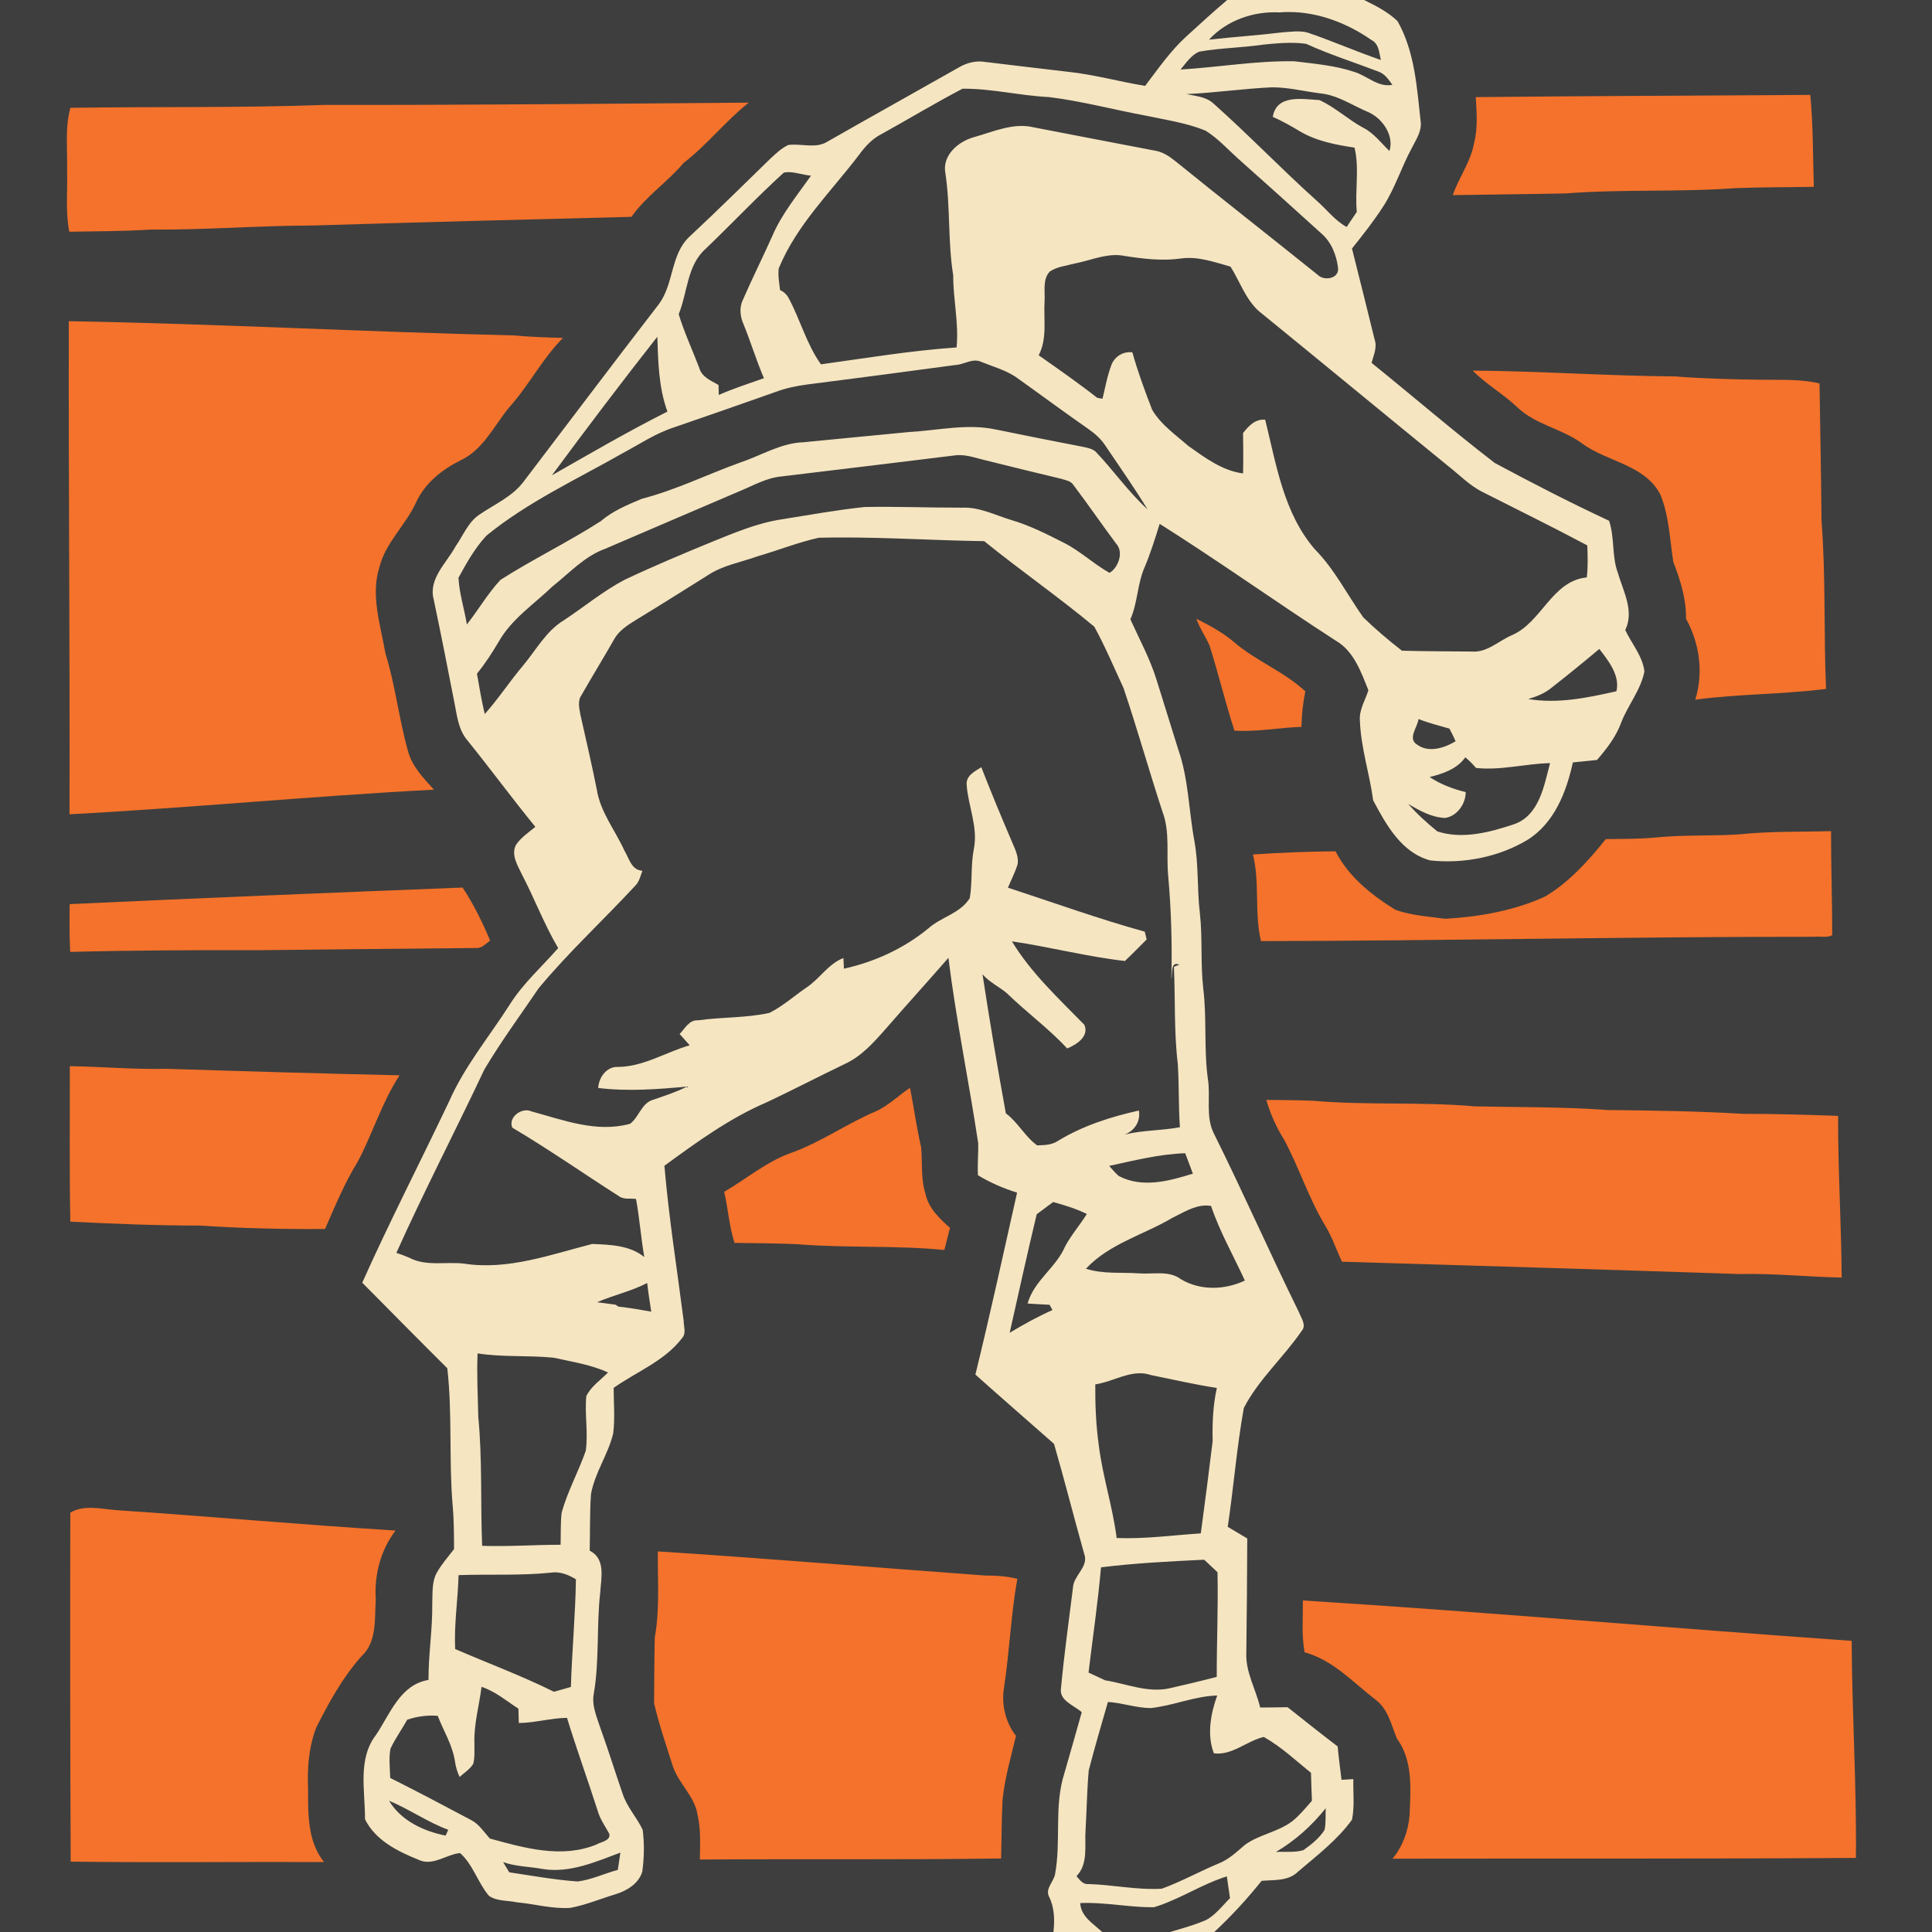 <?xml version="1.0" encoding="UTF-8" standalone="no"?>
<svg
   xmlns:dc="http://purl.org/dc/elements/1.1/"
   xmlns:cc="http://creativecommons.org/ns#"
   xmlns:rdf="http://www.w3.org/1999/02/22-rdf-syntax-ns#"
   xmlns:svg="http://www.w3.org/2000/svg"
   xmlns="http://www.w3.org/2000/svg"
   xmlns:sodipodi="http://sodipodi.sourceforge.net/DTD/sodipodi-0.dtd"
   xmlns:inkscape="http://www.inkscape.org/namespaces/inkscape"
   width="1280"
   height="1280"
   viewBox="0 0 1024 1024"
   version="1.1"
   id="svg2"
   inkscape:version="0.48.1 "
   sodipodi:docname="freezecam_rump.svg">
  <defs
     id="defs92" />
  <sodipodi:namedview
     pagecolor="#ffffff"
     bordercolor="#666666"
     borderopacity="1"
     objecttolerance="10"
     gridtolerance="10"
     guidetolerance="10"
     inkscape:pageopacity="0"
     inkscape:pageshadow="2"
     inkscape:window-width="1920"
     inkscape:window-height="1018"
     id="namedview90"
     showgrid="false"
     fit-margin-top="0"
     fit-margin-left="0"
     fit-margin-right="0"
     fit-margin-bottom="0"
     inkscape:snap-page="true"
     inkscape:zoom="0.6609375"
     inkscape:cx="640"
     inkscape:cy="640"
     inkscape:window-x="-8"
     inkscape:window-y="-8"
     inkscape:window-maximized="1"
     inkscape:current-layer="svg2" />
  <rect
     style="fill:#3e3e3e;fill-opacity:1;fill-rule:nonzero;stroke:none"
     id="rect3098"
     width="1280"
     height="1280"
     x="0"
     y="0"
     transform="scale(0.8,0.8)" />
  <path
     style="fill:#f5e5c1"
     d="M 813.031 0 C 803.906 7.75 795.1 15.825 786.25 23.875 C 775.575 33.55 767.362 45.5 758.688 56.875 C 741.562 54.125 724.812 49.362 707.562 47.562 C 689.237 45.438 670.987 43.231 652.688 41.031 C 646.438 39.981 640.194 41.656 634.844 44.906 C 606.144 61.181 577.306 77.213 548.656 93.562 C 540.731 98.862 531 94.862 522.25 96.062 C 517.625 98.213 513.888 101.862 510.188 105.312 C 492.462 122.562 474.881 139.938 456.781 156.812 C 444.181 168.562 446.538 188.037 436.562 201.438 C 406.387 240.562 376.613 280.025 346.688 319.375 C 339.262 329.075 327.781 334.05 317.906 340.75 C 310.181 345.725 306.913 354.775 301.812 362 C 295.887 373 283.738 383.387 287.312 397.062 C 292.087 419.613 296.512 442.281 300.938 464.906 C 302.738 473.731 303.562 483.406 309.688 490.531 C 324.962 509.431 339.312 529.013 354.688 547.812 C 350.238 551.487 345.262 554.794 341.938 559.594 C 338.387 566.194 342.856 573.169 345.656 579.094 C 354.106 595.244 360.512 612.425 369.812 628.125 C 359.087 640.45 346.65 651.388 337.875 665.312 C 324.3 686.612 307.875 706.281 297.625 729.531 C 278.55 769.706 258.15 809.237 240 849.812 C 258.75 868.737 277.444 887.725 296.344 906.5 C 299.794 936.75 297.306 967.263 299.906 997.562 C 300.781 1007.112 300.762 1016.712 300.812 1026.312 C 296.887 1031.362 292.669 1036.237 289.469 1041.812 C 285.919 1048.138 286.7 1055.656 286.375 1062.656 C 286.6 1079.481 283.806 1096.175 283.906 1113 C 265.081 1116.075 258.438 1135.6 249.062 1149.5 C 236.787 1165.475 241.963 1186.65 241.812 1205.25 C 248.688 1219.3 263.488 1226.557 277.312 1232.156 C 286.562 1236.634 295.587 1228.612 304.812 1227.688 C 313.462 1235.412 316.531 1247.275 323.906 1256 C 329.206 1259.725 336.219 1259.013 342.344 1260.312 C 354.144 1261.412 365.825 1264.784 377.75 1264.031 C 387.925 1262.182 397.525 1258.1 407.375 1255.125 C 415.05 1252.85 423.106 1248.125 425.531 1240 C 426.781 1230.85 426.981 1221.459 425.781 1212.281 C 421.906 1204.031 415.356 1197.213 412.531 1188.438 C 407.556 1174.088 403.087 1159.594 397.938 1145.344 C 395.512 1137.818 391.881 1130.112 393.406 1122.062 C 397.206 1099.912 395.156 1077.375 397.656 1055.125 C 398.256 1045.35 401.438 1032.844 390.688 1027.344 C 391.038 1014.816 390.637 1002.288 391.562 989.812 C 394.087 975.688 402.9 963.625 406.25 949.75 C 407.5 939.7 406.587 929.575 406.562 919.5 C 421.812 908.7 440.363 901.769 451.938 886.469 C 454.812 883.319 452.913 878.694 452.938 874.969 C 448.562 840.769 443.113 806.694 440.188 772.344 C 461.688 756.644 483.462 740.775 508.062 730.25 C 525.438 722.075 542.456 713.175 559.781 704.875 C 570.756 699.825 578.9 690.619 586.75 681.719 C 600.475 665.894 614.594 650.419 628.344 634.594 C 633.469 675.744 641.919 716.469 648.094 757.469 C 648.244 764.519 647.506 771.575 647.906 778.625 C 656.031 783.55 664.769 787.306 673.844 790.156 C 664.769 830.381 656.044 870.663 646.219 910.688 C 663.444 926.112 680.962 941.269 698.312 956.594 C 705.288 980.719 711.45 1005.084 718.25 1029.281 C 721.675 1037.932 711.169 1043.634 710.844 1052.031 C 708.119 1074.031 705.019 1096.057 702.969 1118.156 C 701.369 1126.709 711.538 1129.725 716.688 1134.375 C 712.888 1147.825 709.119 1161.263 705.219 1174.688 C 698.144 1196.487 703.163 1219.838 698.938 1242.062 C 697.788 1247.013 692.337 1251.412 695.062 1256.688 C 698.663 1263.987 698.812 1272.075 697.938 1280 L 730.25 1280 C 728.043 1277.943 725.513 1275.998 723.188 1273.906 C 723.182 1273.902 723.162 1273.912 723.156 1273.906 C 721.602 1272.508 720.152 1271.024 718.938 1269.406 C 718.026 1268.194 717.254 1266.916 716.688 1265.5 C 716.684 1265.491 716.691 1265.477 716.688 1265.469 C 716.128 1264.06 715.776 1262.52 715.688 1260.844 C 716.711 1260.798 717.728 1260.763 718.75 1260.75 C 720.793 1260.724 722.837 1260.765 724.875 1260.844 C 725.894 1260.883 726.888 1260.941 727.906 1261 C 727.917 1261.001 727.927 1260.999 727.938 1261 C 729.963 1261.119 732.009 1261.263 734.031 1261.438 C 741.142 1262.051 748.233 1262.918 755.344 1263.344 C 758.392 1263.525 761.444 1263.626 764.5 1263.594 C 766.594 1262.965 768.647 1262.27 770.688 1261.5 C 771.707 1261.115 772.741 1260.695 773.75 1260.281 C 775.769 1259.456 777.761 1258.595 779.75 1257.688 C 786.708 1254.508 793.521 1250.94 800.531 1247.844 C 803.536 1246.516 806.586 1245.276 809.688 1244.188 C 810.721 1243.824 811.764 1243.483 812.812 1243.156 C 813.487 1247.932 814.181 1252.763 814.906 1257.562 C 814.281 1258.188 813.672 1258.82 813.062 1259.469 C 811.843 1260.763 810.627 1262.101 809.406 1263.406 C 806.357 1266.676 803.188 1269.796 799.25 1271.969 C 797.319 1272.818 795.356 1273.59 793.375 1274.312 C 792.384 1274.674 791.375 1275.037 790.375 1275.375 C 787.385 1276.384 784.341 1277.29 781.312 1278.188 C 779.288 1278.789 777.269 1279.394 775.25 1280 L 804.469 1280 C 815.769 1269.525 826.219 1258.144 835.844 1246.094 C 844.069 1245.394 853.538 1246.412 859.938 1240.062 C 872.487 1229.338 885.994 1219.1 895.719 1205.625 C 897.544 1196.8 896.4 1187.638 896.625 1178.688 L 888.812 1179.188 C 887.888 1171.787 886.919 1164.438 886.219 1157.062 C 875.044 1148.537 864.038 1139.787 853.062 1131.062 C 846.987 1131.162 840.956 1131.259 834.906 1131.281 C 832.031 1119.134 825.144 1107.838 825.719 1095.062 C 826.019 1069.812 826.269 1044.531 826.344 1019.281 C 822.019 1016.707 817.731 1014.112 813.406 1011.562 C 817.331 985.362 819.362 958.894 824.062 932.844 C 833.788 913.919 850.269 899.475 862.219 882 C 865.869 878.1 862.069 873.3 860.594 869.375 C 841.269 830.15 823.694 790.094 804.219 750.969 C 798.544 739.769 802.175 726.788 800.25 714.812 C 797.525 695.038 799.619 674.962 797.219 655.188 C 795.269 638.462 796.812 621.606 794.938 604.906 C 793.038 589.031 794.212 572.938 791.312 557.188 C 787.562 536.913 787.456 515.875 780.531 496.25 C 775.681 480.925 771.038 465.544 766.188 450.219 C 761.862 436.344 754.881 423.512 748.906 410.312 C 753.831 399.188 753.469 386.6 758.469 375.5 C 762.344 366.225 765.337 356.663 768.312 347.062 C 807.837 371.988 845.906 399.212 885.156 424.562 C 896.981 431.438 901.769 445.288 906.594 457.312 C 904.544 463.962 900.369 470.188 900.969 477.438 C 901.594 495.363 907.4 512.55 909.75 530.25 C 918.375 546.45 928.55 564.962 947.625 570.062 C 969.55 572.388 992.763 567.913 1011.812 556.562 C 1029.737 545.462 1037.763 524.8 1042.062 505.125 C 1047.388 504.575 1052.737 504.05 1058.062 503.5 C 1064.562 495.975 1070.759 488.006 1074.156 478.531 C 1078.656 467.031 1087.068 457.094 1089.469 444.844 C 1088.291 434.694 1081.031 426.488 1076.781 417.438 C 1082.856 404.762 1075.513 391.95 1071.938 379.75 C 1067.737 368.575 1069.884 356.275 1066.031 345 C 1040.432 333.075 1015.244 320.1 990.344 306.75 C 962.569 285.375 935.962 262.406 908.688 240.406 C 910.013 235.406 912.55 230.281 910.75 225.031 C 905.775 204.906 900.819 184.756 895.719 164.656 C 903.019 155.531 910.3 146.319 916.625 136.469 C 924.4 124.294 928.638 110.338 935.562 97.688 C 938.337 92.213 942.188 86.631 941.188 80.156 C 938.712 57.706 937.288 34.138 925.938 14.062 C 919.638 7.912 911.581 3.875 903.781 0 L 813.031 0 z M 853.781 7.969 C 873.351 7.924 892.612 15.345 908.562 26.469 C 913.638 29.019 913.719 34.95 914.844 39.75 C 898.469 34.1 882.625 27.137 866.25 21.562 C 860.875 20.188 855.269 21.056 849.844 21.406 C 833.594 23.406 817.25 24.456 801 26.281 C 812.775 13.456 830.462 7.319 847.688 8.219 C 849.715 8.05 851.757 7.973 853.781 7.969 z M 854.625 28.375 C 858.223 28.362 861.825 28.538 865.406 29.062 C 880.831 36.112 897.056 41.237 912.906 47.312 C 917.306 48.688 919.925 52.612 922.5 56.188 C 913.175 58.087 905.837 50.312 897.438 47.688 C 884.587 43.362 870.837 42.219 857.438 40.594 C 832.212 40.169 807.281 44.562 782.156 46.062 C 785.856 41.712 789.156 36.413 794.656 34.188 C 808.556 31.762 822.737 31.644 836.688 29.594 C 842.641 28.984 848.629 28.397 854.625 28.375 z M 842.844 57.844 C 853.644 57.819 864.206 60.6 874.906 61.875 C 886.331 63.075 895.962 69.812 906.312 74.188 C 915.788 78.188 923.812 89.737 920.562 100.062 C 914.938 94.662 910.219 88.144 903.094 84.594 C 893.044 79.144 884.562 71.062 874.188 66.312 C 863.112 65.713 845.8 62.231 843.25 77.406 C 849.375 80.131 855.212 83.394 860.938 86.844 C 871.962 93.469 884.931 95.938 897.406 97.812 C 900.731 111.338 897.606 126.3 898.906 140.375 C 896.656 143.7 894.388 147.025 892.188 150.375 C 884.288 146.025 878.862 138.637 872.188 132.812 C 848.913 111.938 827.288 89.338 803.938 68.562 C 799.062 64.062 792.219 63.669 786.094 62.344 C 805.069 61.469 823.869 58.694 842.844 57.844 z M 637.688 58.781 C 656.888 58.581 675.8 63.413 695 64.312 C 716.95 67.013 738.369 72.812 760.094 76.812 C 773.044 79.588 786.362 81.463 798.688 86.562 C 806.712 91.487 813.087 98.631 820.062 104.906 C 838.587 121.381 857.019 137.919 875.344 154.594 C 882.019 160.244 885.525 169.094 886.5 177.594 C 887.225 184.719 877.206 186.319 873.031 182.094 C 841.631 156.844 809.856 132 778.531 106.625 C 774.606 103.5 770.263 100.588 765.188 99.812 C 738.462 94.737 711.788 89.531 685.062 84.406 C 671.538 81.081 658.269 87.213 645.469 90.812 C 634.919 93.662 623.95 102.925 626.375 115 C 629.725 137.35 627.906 160.113 631.531 182.438 C 631.456 198.412 635.35 214.213 633.75 230.188 C 603.65 232.262 573.806 237.25 543.906 241.375 C 534.306 228.025 530.237 211.731 522.438 197.406 C 521.163 195.031 519.312 193.312 516.812 192.188 C 516.263 187.412 515.337 182.613 515.938 177.812 C 527.862 148.787 550.812 126.812 569.438 102.188 C 573.388 96.838 578.013 91.812 584.062 88.812 C 601.962 78.888 619.538 68.256 637.688 58.781 z M 522.594 114.062 C 527.421 114.128 532.478 115.989 537.312 116.375 C 528.237 129.3 517.994 141.625 511.719 156.25 C 505.319 170.55 498.312 184.556 492.062 198.906 C 489.688 204.031 490.4 209.844 492.625 214.844 C 497.425 226.619 501.1 238.863 506.125 250.562 C 496.1 254.137 485.944 257.356 476.219 261.656 C 476.169 260.006 476.081 256.706 476.031 255.031 C 471.081 252.206 464.931 249.825 463.281 243.75 C 458.756 231.875 453.356 220.331 449.656 208.156 C 455.556 193.831 455.062 175.931 467.438 164.906 C 484.887 148.206 501.462 130.569 519.312 114.344 C 520.395 114.128 521.48 114.047 522.594 114.062 z M 738.719 169 C 740.801 168.966 742.913 169.145 745.031 169.562 C 757.381 171.463 769.994 173.05 782.469 171.25 C 793.694 169.675 804.6 173.681 815.25 176.656 C 821.45 186.456 825.163 198.162 833.938 206.062 C 876.163 240.412 918.144 275.125 960.344 309.5 C 967.444 315.1 973.85 321.744 982 325.844 C 1005.225 337.644 1028.65 349.094 1051.625 361.344 C 1051.875 368.394 1052.156 375.506 1051.281 382.531 C 1027.959 384.931 1021.456 412.538 1001.406 420.938 C 992.683 424.738 985.087 432.556 974.938 431.656 C 959.562 431.506 944.188 431.544 928.812 431.094 C 919.913 424.144 911.263 416.875 903.188 409 C 892.513 393.925 884.125 377.031 871 363.781 C 850.4 339.831 845.569 307.712 838.219 278.062 C 831.619 277.462 827.288 282.156 823.562 286.906 C 823.712 295.806 823.763 304.731 823.562 313.656 C 809.712 311.881 798.294 303.2 787.219 295.375 C 778.794 287.975 769.038 281.288 763.312 271.438 C 758.462 258.938 753.844 246.338 750.219 233.438 C 744.319 232.713 738.906 235.881 736.531 241.281 C 733.656 248.681 732.288 256.512 730.438 264.188 C 729.562 264.038 727.812 263.738 726.938 263.562 C 714.362 253.688 701.231 244.575 688.156 235.375 C 693.906 224.45 691.381 211.794 692.031 199.969 C 692.556 193.344 690.494 185.338 695.469 179.938 C 700.369 176.588 706.525 176.113 712.125 174.562 C 720.981 172.877 729.697 169.147 738.719 169 z M 435.5 223.094 C 436.025 239.794 436.387 256.812 442.188 272.688 C 416.188 285.788 390.956 300.481 365.656 314.906 C 388.506 284.006 411.725 253.319 435.5 223.094 z M 645.75 238.906 C 647.206 238.847 648.663 239.075 650.125 239.75 C 657.725 242.85 665.888 245.075 672.812 249.625 C 688.862 261.05 704.638 272.781 720.812 284.031 C 725.212 287.106 729.362 290.669 732.312 295.219 C 741.788 309.194 751.438 323.069 760.312 337.469 C 747.587 325.944 737.769 311.688 725.969 299.312 C 723.719 297.262 720.606 296.744 717.781 296.094 C 698.481 292.344 679.188 288.569 659.938 284.594 C 640.862 280.444 621.469 285.169 602.344 286.219 C 579.019 288.544 555.669 290.65 532.344 293 C 517.344 293.475 504.306 301.812 490.406 306.438 C 468.631 314.262 447.731 324.663 425.281 330.438 C 415.731 334.462 405.981 338.456 398.031 345.281 C 376.456 359.156 353.188 370.363 331.562 384.188 C 323.188 393.188 316.938 404.044 309.312 413.719 C 307.637 403.369 304.3 393.288 303.75 382.812 C 309.05 373.038 314.663 363.019 322.312 354.844 C 349.738 332.494 382.106 317.587 412.656 300.188 C 423.781 294.262 434.337 287.087 446.438 283.188 C 469.087 275.438 491.681 267.481 514.281 259.531 C 520.856 257.106 527.737 255.65 534.688 254.75 C 567.337 250.575 599.969 246.325 632.594 241.875 C 637.019 241.744 641.381 239.083 645.75 238.906 z M 634.906 301.531 C 640.953 301.359 646.825 303.506 652.688 304.906 C 669.413 309.131 686.194 313.137 702.969 317.188 C 705.819 318.163 709.406 318.462 711.156 321.312 C 720.881 334.163 729.975 347.475 739.625 360.375 C 744.7 365.975 740.719 376.331 735.094 379.531 C 724.644 373.706 715.888 365.231 705.188 359.781 C 693.737 353.956 682.219 348.094 669.844 344.469 C 659.244 341.244 648.975 335.894 637.625 336.344 C 616 336.394 594.413 335.506 572.812 335.906 C 554.312 337.856 535.944 341.2 517.594 344.125 C 501.369 346.625 486.225 353.119 471.125 359.219 C 451.825 367.169 432.562 375.238 413.688 384.188 C 399.438 391.712 386.956 402.119 373.531 410.969 C 361.656 418.194 355.069 430.863 346.344 441.188 C 337.594 451.562 330.206 462.988 321.156 473.062 C 319.081 464.238 317.55 455.3 316 446.375 C 321.325 439.725 326.019 432.6 330.344 425.25 C 338.894 410.125 353.731 400.331 366.031 388.531 C 377.231 379.681 387.212 368.544 400.938 363.594 C 430.688 350.869 460.413 338.019 490.188 325.344 C 499.113 321.669 507.694 316.637 517.469 315.688 C 555.744 311.137 594.038 306.425 632.312 301.75 C 633.184 301.622 634.042 301.556 634.906 301.531 z M 556.156 356.094 C 588.145 355.981 620.081 358.094 652.062 358.531 C 675.987 377.906 701.375 395.512 725 415.188 C 732.225 428.312 738.05 442.275 744.375 455.875 C 753.5 482.9 761.194 510.413 770.094 537.562 C 775.319 551.087 772.612 565.913 773.938 580.062 C 775.987 602.862 776.612 625.819 776.062 648.719 C 776.962 645.269 775.263 636.5 781.312 639.125 L 777.75 640.562 C 778.725 661.962 777.737 683.481 780.312 704.781 C 781.212 718.781 780.744 732.812 781.719 746.812 C 769.619 749.112 757.156 748.706 745.156 751.656 C 751.781 749.106 755.712 742.975 754.562 735.75 C 735.913 739.9 717.362 745.844 700.938 755.844 C 696.837 758.644 691.875 758.669 687.125 758.844 C 678.975 752.944 674.431 743.55 666.406 737.625 C 660.806 707 655.638 676.244 650.938 645.469 C 655.388 650.669 661.712 653.581 666.938 657.906 C 679.913 670.581 694.681 681.275 707.031 694.625 C 713.106 692.2 721.85 686.606 718.375 678.906 C 701.325 661.456 683.181 644.706 670.406 623.656 C 695.481 627.356 720.163 633.812 745.312 636.688 C 750.138 631.962 754.962 627.256 759.688 622.406 C 759.388 621.131 758.737 618.55 758.438 617.25 C 727.837 608.775 697.956 597.994 667.781 588.094 C 669.956 582.869 672.625 577.831 674.25 572.406 C 674.975 567.006 672.225 562.075 670.25 557.25 C 663.325 541.025 656.531 524.763 650.156 508.312 C 645.831 511.038 639.888 513.844 640.438 519.969 C 641.438 534.194 648.138 548.05 645.188 562.5 C 643.062 573.225 644.325 584.3 642.5 595 C 636.225 605.225 623.462 607.487 614.938 615.188 C 598.788 628.413 579.475 637.281 559.125 641.781 C 559.05 640.031 558.881 636.494 558.781 634.719 C 548.681 638.619 543.038 648.544 534.188 654.344 C 526.062 659.919 518.606 666.638 509.781 671.062 C 494.256 674.513 478.169 673.75 462.469 676 C 456.594 675.55 453.781 681.487 450.281 685.062 C 452.481 687.538 454.688 690.031 456.938 692.531 C 441.113 697.106 426.494 706.65 409.594 706.875 C 402.069 706.325 396.594 713.862 396.344 720.812 C 415.919 723.188 435.669 721.7 455.219 719.875 C 447.819 723.625 439.944 726.163 432.094 728.812 C 424.844 731.388 423.244 740.206 417.469 744.531 C 395.219 750.656 373.431 742.094 352.156 736.344 C 345.806 733.319 336.456 740.194 339.406 747.094 C 363.481 761.369 386.462 777.425 410.062 792.5 C 413.312 794.9 417.625 793.794 421.375 794.344 C 423.725 807.094 424.644 820.038 426.844 832.812 C 417.144 824.962 404.225 824.656 392.375 824.156 C 364.675 831.231 336.5 841.688 307.5 837.188 C 295.425 835.763 282.269 839.2 271.094 833.25 C 268.319 832.05 265.469 830.962 262.594 830.062 C 281.019 789.112 301.756 749.188 320.906 708.562 C 331.956 689.987 344.788 672.531 356.938 654.656 C 376.988 630.531 400.188 609.212 421.438 586.188 C 423.712 583.562 424.375 580.031 425.625 576.906 C 418.275 576.481 416.812 568.681 413.688 563.531 C 407.562 550.031 397.7 537.975 395.375 523 C 392.1 506.475 388.238 490.075 384.562 473.625 C 383.812 469.325 382.5 464.431 385.25 460.531 C 392.275 448.206 399.725 436.106 406.75 423.781 C 409.875 417.981 415.55 414.312 421 410.938 C 437.05 401.188 452.919 391.163 468.844 381.188 C 478.869 374.462 491.044 372.519 502.219 368.469 C 515.669 364.569 528.763 359.306 542.438 356.281 C 547.009 356.163 551.586 356.11 556.156 356.094 z M 1059.562 429.938 C 1065.662 437.788 1073.362 447.419 1070.938 457.969 C 1051.763 462.294 1032.194 466.425 1012.469 463.125 C 1018.019 461.5 1023.466 459.35 1027.969 455.625 C 1038.644 447.25 1049.213 438.712 1059.562 429.938 z M 939.781 476.375 C 946.431 479.025 953.406 480.719 960.281 482.719 C 961.756 485.444 963.125 488.219 964.375 491.094 C 956.875 495.594 946.388 499.038 938.688 493.188 C 932.438 489.288 939.256 481.65 939.781 476.375 z M 970.812 501.75 C 973.388 503.875 975.725 506.231 977.875 508.781 C 994.325 510.581 1010.541 505.944 1026.969 505.594 C 1022.916 520.594 1019.906 540.244 1003.031 546.094 C 987.007 551.444 968.825 556.263 952.25 550.812 C 945.375 545.188 938.788 539.263 932.938 532.562 C 940.438 537.087 948.487 541.581 957.438 541.906 C 965.337 540.756 971.087 532.612 971.062 524.812 C 962.638 522.712 954.438 519.663 947.188 514.812 C 956.087 512.562 965.212 509.575 970.812 501.75 z M 785.219 764.031 C 786.919 768.531 788.663 773.038 790.312 777.562 C 774.513 782.487 756.812 787.35 741.188 779.125 C 738.862 777.1 736.894 774.712 734.844 772.438 C 751.519 768.837 768.069 764.631 785.219 764.031 z M 697.75 796.375 C 705.35 798.475 712.962 800.763 720.062 804.312 C 715.487 811.612 709.731 818.163 705.656 825.812 C 699.631 839.938 685.062 848.375 680.812 863.625 C 685.663 863.975 690.5 864.212 695.375 864.438 C 695.85 865.312 696.806 867.062 697.281 867.938 C 687.506 872.288 678.112 877.475 668.938 883 C 674.837 856.825 680.569 830.594 686.844 804.469 C 690.494 801.794 694.125 799.1 697.75 796.375 z M 798.938 798.688 C 800.063 798.682 801.194 798.766 802.344 798.969 C 808.144 816.144 817.225 831.956 824.75 848.406 C 811.325 854.706 795.319 855.2 782.344 847.5 C 774.444 841.55 764.156 844.331 755.031 843.656 C 743.156 842.806 730.969 844.263 719.469 840.562 C 735.019 823.888 757.737 818.138 776.812 806.812 C 783.769 803.444 791.058 798.728 798.938 798.688 z M 428.781 850.031 C 429.481 856.381 430.494 862.675 431.469 869 C 424.219 867.7 416.988 866.456 409.688 865.656 L 407.781 864.375 C 403.681 863.85 399.613 863.325 395.562 862.75 C 406.462 858.075 418.181 855.506 428.781 850.031 z M 316.406 896.656 C 333.131 899.306 350.131 897.806 366.906 899.531 C 379.031 902.256 391.469 904.062 402.844 909.312 C 397.894 914.312 391.613 918.513 388.438 924.938 C 387.288 936.987 389.769 949.156 388.094 961.156 C 383.269 975.031 376.019 988.013 372.094 1002.188 C 371.294 1009.237 371.606 1016.337 371.406 1023.438 C 354.081 1023.462 336.762 1024.731 319.438 1024.156 C 318.262 995.657 319.625 967.087 316.875 938.688 C 316.55 924.688 315.831 910.656 316.406 896.656 z M 754.375 909.844 C 757.09 909.75 759.81 910.091 762.594 911.031 C 777.094 913.956 791.538 917.312 806.188 919.562 C 803.612 931.138 803.131 942.962 803.406 954.812 C 800.906 975.163 798.337 995.582 795.562 1015.906 C 776.987 1017.106 758.487 1019.719 739.812 1018.969 C 737.188 998.218 730.519 978.219 727.969 957.469 C 726.094 944.144 725.556 930.638 725.656 917.188 C 735.324 915.781 744.68 910.177 754.375 909.844 z M 797.781 1033.344 C 800.706 1036.094 803.65 1038.875 806.625 1041.625 C 807.15 1064.725 806.075 1087.844 806.125 1110.969 C 795.8 1113.668 785.4 1116.15 775 1118.5 C 760.475 1121.8 746.337 1115.5 732.188 1113.25 C 728.487 1111.55 724.837 1109.85 721.188 1108.125 C 723.962 1084.875 727.413 1061.707 729.438 1038.406 C 752.062 1035.582 774.981 1034.469 797.781 1033.344 z M 367.188 1041.719 C 372.335 1041.588 377.188 1043.653 381.562 1046.344 C 381.212 1070.144 378.944 1093.856 378.219 1117.656 C 374.469 1118.706 370.756 1119.744 367.031 1120.844 C 345.731 1110.269 323.363 1101.981 301.562 1092.531 C 300.762 1076.131 303.387 1059.912 303.812 1043.562 C 324.188 1042.838 344.637 1044.013 364.938 1041.938 C 365.684 1041.825 366.452 1041.737 367.188 1041.719 z M 319.031 1117.562 C 328.156 1120.562 335.519 1126.906 343.469 1132.031 C 343.544 1135.181 343.619 1138.332 343.719 1141.531 C 354.469 1141.481 364.906 1138.225 375.656 1138.125 C 382.006 1158.85 389.406 1179.219 396.031 1199.844 C 397.581 1205.369 401.012 1209.994 403.688 1214.969 C 404.637 1219.694 398.031 1220.269 395.031 1222.094 C 372.131 1231.443 347.2 1224.312 324.5 1218.062 C 320.625 1213.713 317.363 1208.506 312.062 1205.781 C 294.288 1196.332 276.506 1186.938 258.531 1177.938 C 258.356 1171.463 257.512 1164.938 258.688 1158.562 C 261.812 1151.862 266.212 1145.793 269.812 1139.344 C 276.337 1137.144 283.15 1136.231 290 1136.781 C 293.9 1146.932 299.969 1156.388 301.469 1167.312 C 301.994 1170.763 303 1174.082 304.5 1177.281 C 307.575 1174.481 311.381 1172.213 313.531 1168.562 C 314.706 1164.112 314.212 1159.457 314.312 1154.906 C 313.887 1142.256 317.506 1130.013 319.031 1117.562 z M 806.438 1123.312 C 802.087 1135.312 799.519 1149.4 804.219 1161.625 C 816.444 1163.15 825.906 1153.432 837.281 1150.781 C 848.706 1157.156 858.413 1166.338 868.562 1174.562 C 868.737 1180.713 868.913 1186.888 869.188 1193.062 C 865.087 1197.688 861.169 1202.543 856.344 1206.469 C 846.919 1213.743 834.419 1215.293 824.844 1222.219 C 819.369 1226.918 814.075 1232.007 807.25 1234.656 C 794.625 1239.932 782.606 1246.612 769.781 1251.312 C 753.481 1252.312 737.344 1248.693 721.094 1248.219 C 717.344 1248.644 715.388 1245.356 713.188 1243.031 C 721.212 1234.731 718.444 1222.713 719.219 1212.312 C 719.969 1199.188 720.163 1186.013 721.312 1172.938 C 725.237 1157.737 729.681 1142.668 734.031 1127.594 C 743.556 1128.193 752.731 1131.531 762.281 1131.656 C 777.206 1130.106 791.312 1123.737 806.438 1123.312 z M 257.75 1193.031 C 271.225 1198.656 283.244 1207.206 296.969 1212.281 C 296.544 1213.231 295.675 1215.15 295.25 1216.125 C 280.7 1213.275 265.625 1206.231 257.75 1193.031 z M 878.312 1198 C 878.138 1202.75 878.538 1207.618 877.562 1212.344 C 874.112 1217.868 868.781 1222.031 863.531 1225.781 C 857.681 1227.531 851.337 1226.575 845.312 1227 C 858.038 1219.5 869.163 1209.55 878.312 1198 z M 411.031 1227.406 C 410.481 1231.206 409.887 1235.019 409.312 1238.844 C 400.387 1241.244 391.887 1245.381 382.688 1246.531 C 367.488 1245.431 352.425 1242.713 337.375 1240.438 C 336.025 1238.162 334.663 1235.938 333.312 1233.688 C 341.837 1236.737 351.05 1236.638 359.875 1238.312 C 377.7 1241.062 394.731 1233.481 411.031 1227.406 z "
     transform="scale(0.8,0.8)"
     id="path6" />
  <path
     d="m 782.2,51.48 c 59.1,-0.62 118.2,-0.78 177.3,-1.18 1.5,16.18 1.4,32.48 1.86,48.72 -13.76,0.26 -27.52,0.16 -41.24,0.68 -30,2.22 -60.14,0.48 -90.12,2.82 -19.98,0.42 -39.98,0.54 -59.98,0.9 3.22,-9.44 9.56,-17.66 11.28,-27.64 2.08,-7.94 1.34,-16.2 0.9,-24.3 z"
     id="path18"
     inkscape:connector-curvature="0"
     style="fill:#f4722b" />
  <path
     d="m 172.04,55.6 c 74.94,0.12 149.86,-0.62 224.8,-1.2 -12.32,9.78 -22.06,22.4 -34.56,32 -8.54,10.16 -19.9,17.56 -27.58,28.52 -56.22,1.4 -112.46,2.88 -168.68,4.6 -28.74,0.04 -57.4,2.4 -86.14,2.16 -14.38,0.92 -28.76,0.9 -43.16,1.14 C 34.6,112.02 35.9,101 35.56,90.08 35.82,79.1 34.36,67.9 37.3,57.14 c 44.92,-0.68 89.86,0.1 134.74,-1.54 z"
     id="path20"
     inkscape:connector-curvature="0"
     style="fill:#f4722b" />
  <path
     d="m 36.48,170.24 c 78.56,1.36 157.04,5.7 235.56,7.52 8.76,0.8 17.56,1.12 26.34,1.34 -11,11.1 -18.08,25.24 -28.5,36.8 -8.06,9.78 -13.74,22.5 -25.82,28.1 -9.76,4.86 -18.86,12.1 -23.5,22.22 -5.44,12.06 -16.2,21.26 -19.46,34.4 -4.76,15.1 0.62,30.62 3.16,45.58 5.32,17 7.14,34.82 12,51.94 2.16,8.14 8.26,14.32 13.72,20.4 -64.4,3.36 -128.72,9.64 -193.14,13.04 0.22,-87.1 -0.56,-174.22 -0.36,-261.34 z"
     id="path26"
     inkscape:connector-curvature="0"
     style="fill:#f4722b" />
  <path
     d="m 780.52,196.42 c 35.84,0.28 71.62,2.82 107.48,3.1 15.3,1.18 30.64,1.6 45.98,1.74 10.16,0.16 20.42,-0.4 30.4,1.96 0.38,24.26 0.86,48.52 1.06,72.8 2.32,29.64 1.12,59.42 2.4,89.12 -23,2.9 -46.32,2.64 -69.3,5.68 4.42,-14.24 2.3,-29.9 -4.92,-42.86 0.18,-10.48 -3,-20.44 -6.72,-30.1 -1.92,-11.98 -2.2,-24.48 -6.92,-35.84 -8.26,-15.74 -27.88,-17.16 -41.16,-26.76 -10.7,-8.1 -25,-10.02 -34.76,-19.54 -7.4,-6.96 -16.36,-12.06 -23.54,-19.3 z"
     id="path32"
     inkscape:connector-curvature="0"
     style="fill:#f4722b" />
  <path
     d="m 634.1,327.98 c 6.94,3.44 13.82,7.18 19.78,12.2 11.7,10.14 26.66,15.68 38,26.28 -1.34,6.18 -1.94,12.48 -2.1,18.8 -11.84,0.38 -23.62,2.76 -35.5,1.98 -4.86,-14.88 -8.46,-30.18 -13.2,-45.12 -2.14,-4.8 -5.24,-9.16 -6.98,-14.14 z"
     id="path38"
     inkscape:connector-curvature="0"
     style="fill:#f4722b" />
  <path
     d="m 851.1,444.74 c 9.06,-0.14 18.16,0 27.22,-0.92 14.5,-1.42 29.1,-0.64 43.64,-1.6 16.1,-1.72 32.34,-1.24 48.52,-1.7 0,18.38 0.62,36.76 0.64,55.12 -2.66,1.54 -6.18,0.52 -9.14,0.88 -97.9,-0.08 -195.76,2.12 -293.64,2.28 -3.6,-15.12 -0.5,-30.86 -4.26,-45.9 14.56,-1 29.18,-1.56 43.78,-1.7 6.88,13.46 19.04,23.18 31.66,30.98 8.48,3.08 17.64,3.58 26.54,4.8 18.04,-1.06 36.3,-4.24 52.84,-11.78 12.8,-7.62 22.96,-18.94 32.2,-30.46 z"
     id="path46"
     inkscape:connector-curvature="0"
     style="fill:#f4722b" />
  <path
     d="m 36.92,479.2 c 69.4,-3.22 138.84,-6.06 208.26,-8.78 5.84,8.84 10.5,18.34 14.6,28.08 -2.32,1.64 -4.42,4.3 -7.6,3.96 -38.08,0.36 -76.16,0.72 -114.24,1.16 -33.58,-0.08 -67.16,0.04 -100.74,0.9 -0.46,-8.44 -0.36,-16.88 -0.28,-25.32 z"
     id="path48"
     inkscape:connector-curvature="0"
     style="fill:#f4722b" />
  <path
     d="m 37,565.1 c 17.02,0.22 33.98,1.82 51,1.38 41.26,1.32 82.5,2.52 123.78,3.46 -9.36,14.28 -14.2,30.78 -22.18,45.8 -6.96,11.26 -12.04,23.56 -17.32,35.66 -22.08,0.14 -44.18,-0.34 -66.2,-1.82 C 83.12,649.6 60.2,648.64 37.28,647.5 36.72,620.02 37.08,592.56 37,565.1 z"
     id="path50"
     inkscape:connector-curvature="0"
     style="fill:#f4722b" />
  <path
     d="m 464.72,588.8 c 6.48,-3.14 11.7,-8.26 17.62,-12.26 2.02,10.5 3.48,21.1 5.88,31.54 0.72,8.22 -0.24,16.7 2.32,24.72 1.6,7.58 7.44,13.06 12.98,18 -1,3.9 -2,7.8 -3,11.72 -26.08,-2.58 -52.34,-0.92 -78.44,-3.1 -10.92,-0.42 -21.86,-0.54 -32.78,-0.66 -2.82,-8.82 -3.38,-18.08 -5.46,-27.06 12.22,-7.16 23.18,-16.64 36.82,-21.14 15.44,-5.78 28.88,-15.42 44.06,-21.76 z"
     id="path52"
     inkscape:connector-curvature="0"
     style="fill:#f4722b" />
  <path
     d="m 671.16,582.98 c 8.28,0.1 16.58,0.1 24.86,0.44 28.5,2.5 57.2,0.44 85.7,2.98 23.42,0.5 46.86,0.2 70.22,1.94 24.02,0.24 48.06,0.58 72.06,2.02 16.76,-0.04 33.5,0.5 50.24,1.08 -0.12,28.58 1.72,57.14 1.88,85.7 -18.04,-0.34 -36,-2.32 -54.04,-1.86 -70.26,-2.34 -140.52,-4.48 -210.8,-6.54 -3,-6.36 -5.22,-13.1 -8.9,-19.14 -8.8,-14.5 -13.82,-30.88 -21.9,-45.76 -4.1,-6.48 -7.16,-13.52 -9.32,-20.86 z"
     id="path54"
     inkscape:connector-curvature="0"
     style="fill:#f4722b" />
  <path
     d="m 37.26,801.72 c 7.62,-4.4 16.4,-1.88 24.6,-1.3 49.28,3.32 98.48,7.74 147.76,10.8 -7.9,10.42 -11.32,23.62 -10.46,36.62 -0.66,10.16 0.72,22.32 -7.5,29.94 -10.04,11.22 -17.3,24.52 -24.06,37.88 -3.94,10.26 -4.78,21.38 -4.32,32.28 0,13.22 -0.34,28.14 8.46,38.98 C 126.98,986.74 82.2,987.3 37.46,986.7 37.18,925.04 37.14,863.38 37.26,801.72 z"
     id="path68"
     inkscape:connector-curvature="0"
     style="fill:#f4722b" />
  <path
     d="m 348.68,822.28 c 57.84,3.7 115.58,8.58 173.38,12.78 5.74,0.02 11.54,0.28 17.14,1.78 -3.38,18.94 -4.12,38.2 -6.98,57.22 -1.62,9.04 0.64,18.74 6.28,26.02 -2.7,11.2 -5.94,22.36 -7.12,33.88 -0.56,10.34 -0.46,20.72 -0.78,31.08 -53.22,0.72 -106.44,0.2 -159.66,0.54 0.1,-7.86 0.62,-15.84 -1.2,-23.56 -1.48,-10.2 -10.46,-16.9 -13.34,-26.58 -3.44,-10.82 -7.16,-21.64 -9.72,-32.7 0.12,-11.6 0.08,-23.22 0.36,-34.82 2.76,-15.06 1.46,-30.42 1.64,-45.64 z"
     id="path70"
     inkscape:connector-curvature="0"
     style="fill:#f4722b" />
  <path
     d="m 690.56,848.28 c 97.04,6.1 193.86,14.62 290.86,21.4 0.18,38.36 2.68,76.68 2.24,115.06 -81.86,0.54 -163.72,0.26 -245.58,0.4 5.38,-6.5 8.32,-14.6 9.02,-22.96 0.54,-13.72 1.92,-28.96 -6.7,-40.68 -3.02,-7.26 -4.58,-15.58 -11.34,-20.62 -11.84,-9.18 -22.74,-21.1 -37.6,-25.14 -1.66,-9.06 -0.82,-18.32 -0.9,-27.46 z"
     id="path76"
     inkscape:connector-curvature="0"
     style="fill:#f4722b" />
</svg>
